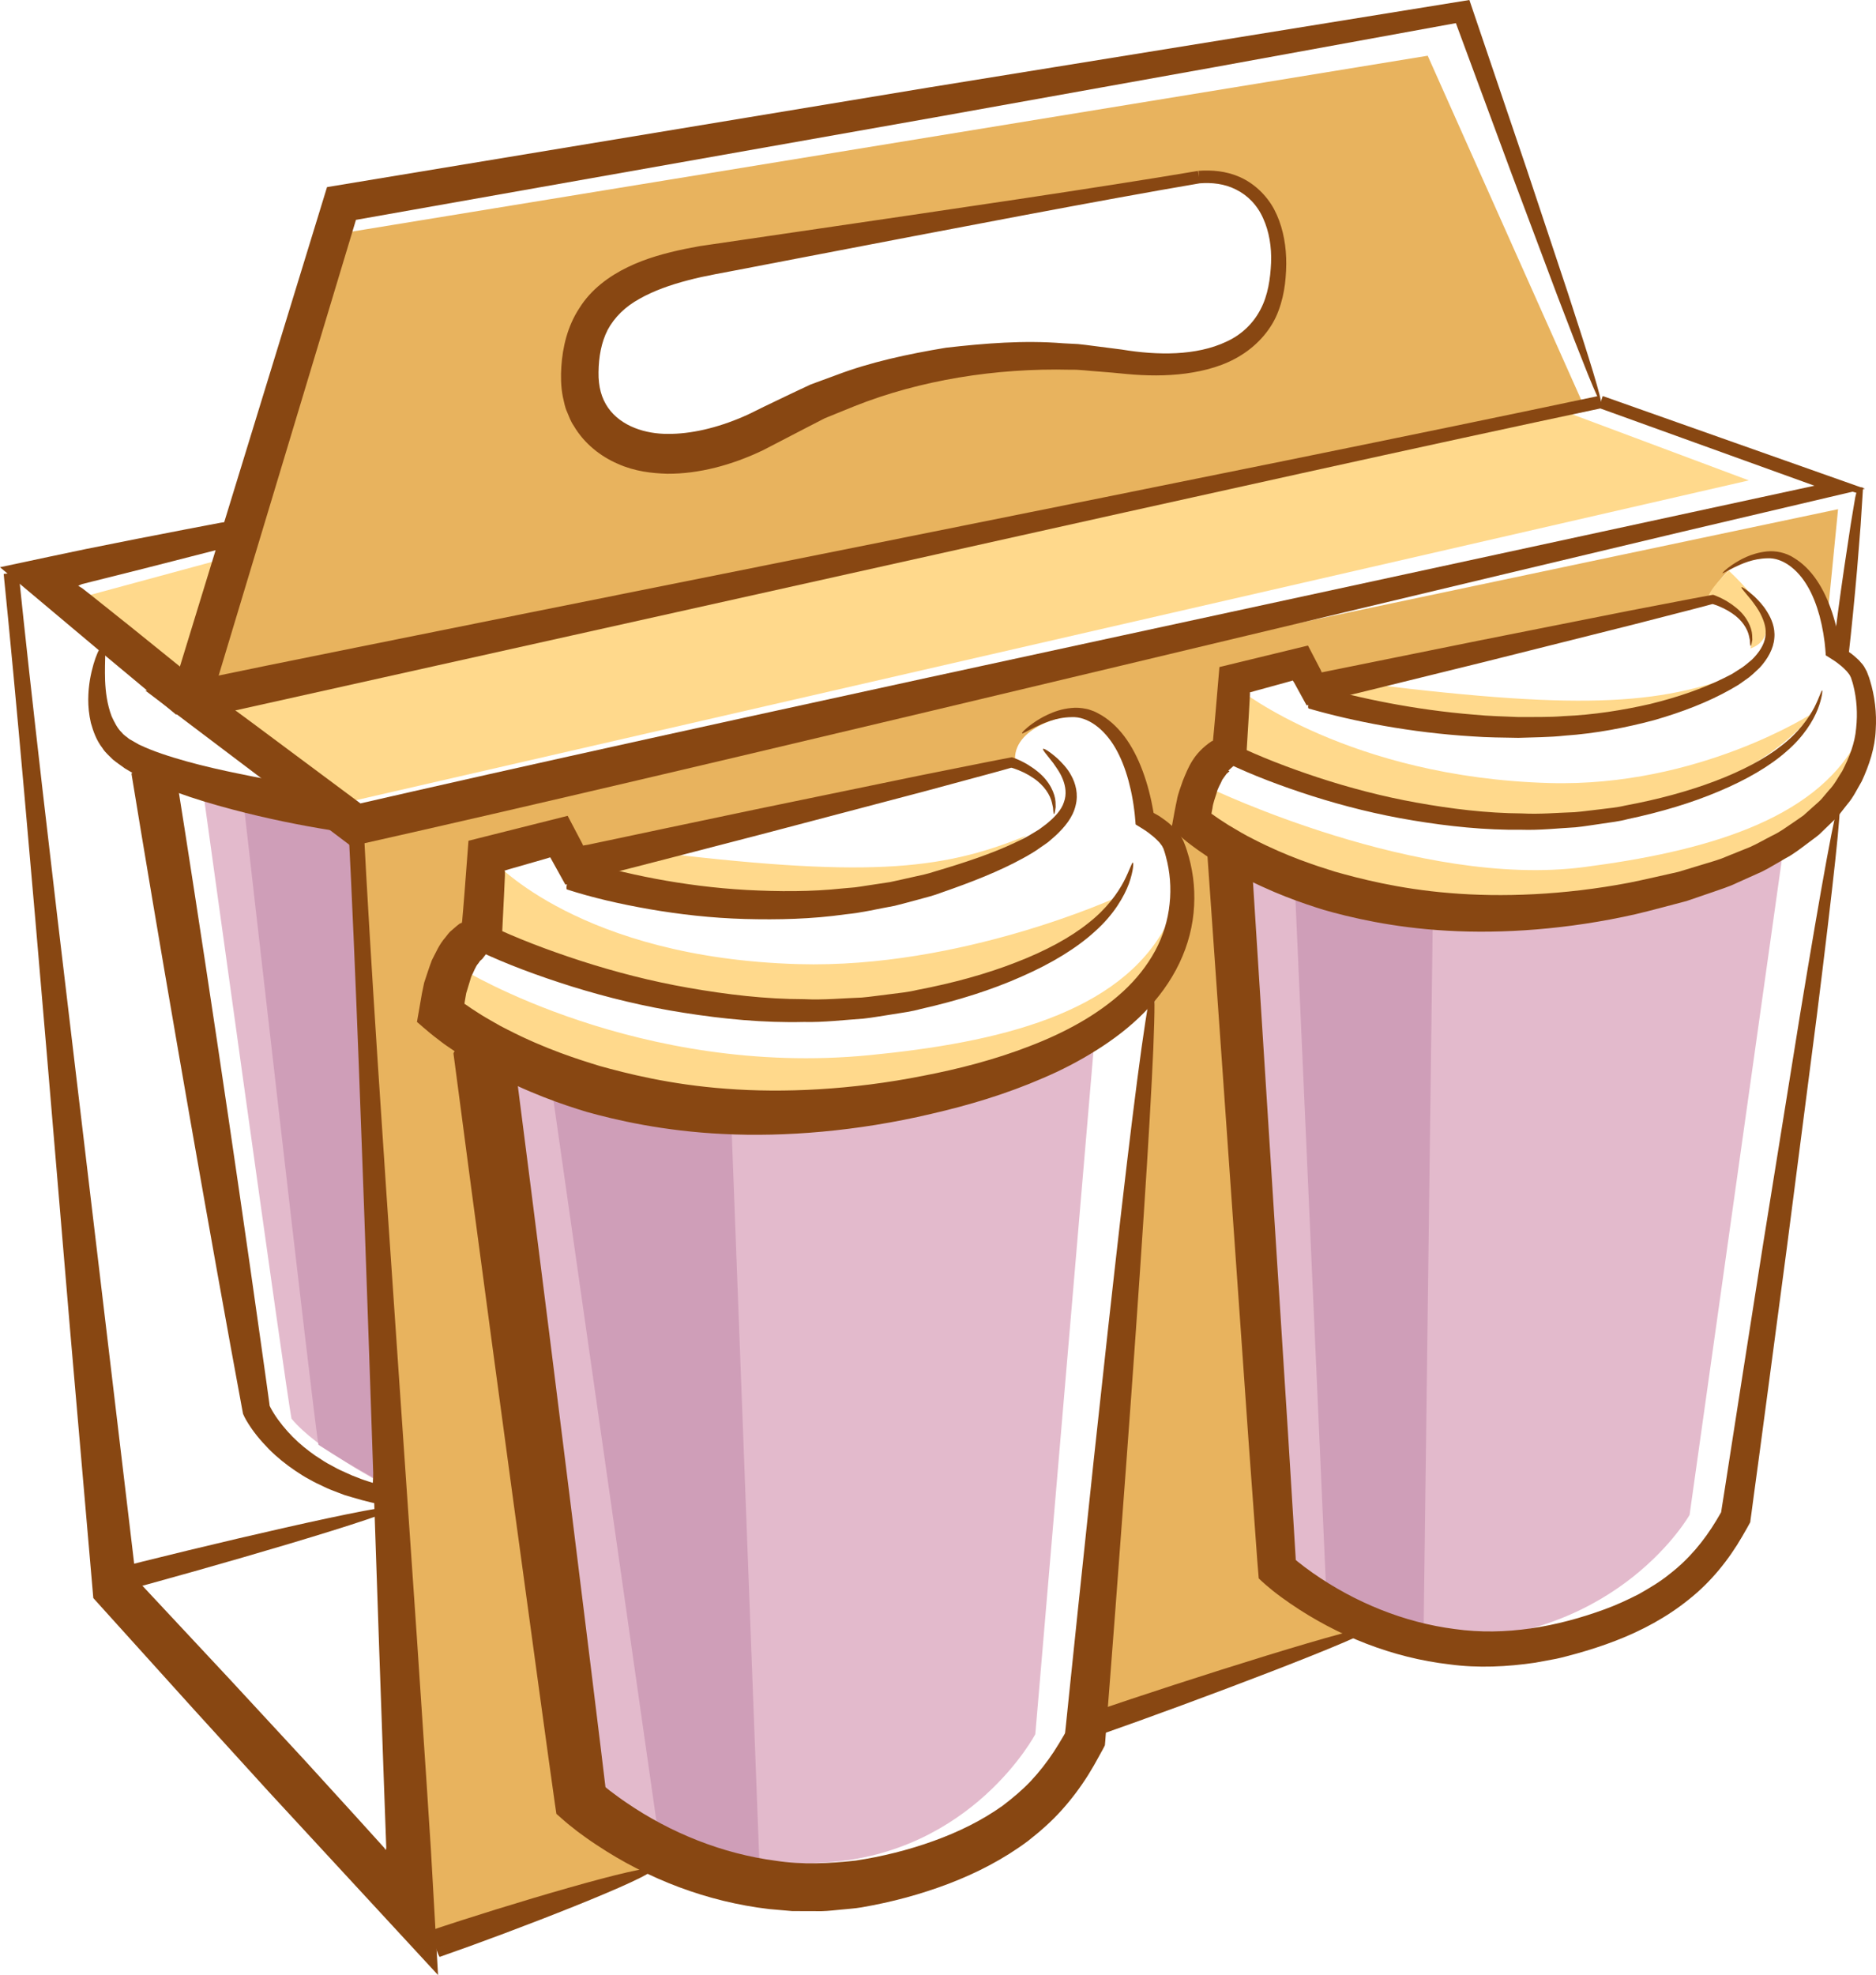 <svg xmlns="http://www.w3.org/2000/svg" width="1026.19" height="1080" viewBox="0 0 1026.19 1080"><g id="a"/><g id="b"><g id="c"><g id="d"><path d="M192.83 449.78l37.89 612.49 132.5-43.62-44.56-32.19-56.09-413.87-16.67-18.2 16.67-42.46 3.02-43.97 40.95-7.57 13.65 10.61s186.49-36.37 235.01-56.1c0-18.18 29.26-25.22 39.42-24.24 17.64 1.66 27.55 30.66 33.33 57.6 37.89 15.16 4.55 86.42 4.55 86.42l-32.4 405.9 155.2-51.15-78.84-422.97-25.77-16.67 22.75-37.91 4.55-34.87 34.87-9.1 9.1 12.12 212.26-53.07s15.13-30.32 39.41-22.73c11.65 3.64 25.73 35.91 25.73 35.91l6.08-61.7L192.83 449.78z" fill="#e8b35e"/><path d="M268.35 581.79s85.64 47.94 196.95 25.68c111.28-22.26 133.56-41.09 133.56-41.09l-32.53 381.9s-34.27 65.05-114.76 70.2c-80.49 5.14-131.85-41.12-131.85-41.12l-51.37-395.57z" fill="#e3bacc"/><path d="M400.2 617.74 415.64 1025.32 360.83 1008.18 300.88 588.64 400.2 617.74z" fill="#cf9eb8"/><path d="M675.9 463.62s143.85 73.65 299.69.0l-51.37 364.74s-37.68 66.8-131.86 68.5c-70.75 1.32-96.69-53.36-95.93-35.93l-20.54-397.31z" fill="#e3bacc"/><path d="M708.43 487.61 725.57 872.93 778.68 895.16 783.78 499.6 708.43 487.61z" fill="#cf9eb8"/><path d="M110.94 431.59l81.89 18.2 16.84 361.66s-36.57-19.05-50.22-35.72c-3.02-15.14-48.51-344.14-48.51-344.14z" fill="#e3bacc"/><path d="M132.92 436.22l59.91 13.56 19.99 362.68s-17.01-8.33-38.61-22.41c-2.6-13.14-41.29-353.84-41.29-353.84z" fill="#cf9eb8"/><path d="M780.97 30.47 185.94 127.71 109.45 387.62 865.16 219.15 780.97 30.47zm-80.23 114.57c-4.55 40.92-40.95 57.61-57.62 54.57-16.71-3.02-89.46-9.1-125.86-3.02-36.4 6.06-122.8 56.09-142.49 56.09s-59.15-9.1-59.15-40.93 27.3-57.61 27.3-57.61l316.86-56.11s45.5 6.08 40.95 47.01z" fill="#e8b35e"/><path d="M123.1 386.11 856.87 225.38 956.63 262.69 194.36 437.64 123.1 386.11z" fill="#ffd98c"/><path d="M48.81 325.46 121.57 305.74 98.82 373.97 48.81 325.46z" fill="#ffd98c"/><path d="M662 431.05s114.13 54.79 204.27 43.12c64.38-8.33 126.41-24.98 149.89-69.65-17.39 55.25-92.91 81.66-171.32 94.74-78.37 13.05-193.25-50.11-193.25-50.11l10.42-18.1z" fill="#ffd98c"/><path d="M677.99 377.01s60.16 48.03 169.4 51.17c81.9 2.36 144.32-38.29 144.32-38.29.0.0-42.99 63.04-172.34 57.02-115.06-5.34-142.32-31.04-142.32-31.04l.94-38.86z" fill="#ffd98c"/><path d="M252.91 530s96.65 59.25 222.59 46.99c70.37-6.87 136.96-22.54 162.51-71.2-18.96 60.21-100.48 84.3-185.85 98.54-85.42 14.22-210.56-54.6-210.56-54.6l11.31-19.73z" fill="#ffd98c"/><path d="M270.35 471.11s47.28 52.66 166.3 56.09c89.21 2.57 174.55-36.65 174.55-36.65.0.0-45.88 63.29-186.83 56.74-125.35-5.83-155.03-33.81-155.03-33.81l1.02-42.37z" fill="#ffd98c"/><path d="M326.6 474.91s149.33 48.77 234.84-17.99c-47.11 19.47-89.16 23.11-209.16 8.36l-25.68 9.63z" fill="#ffd98c"/><path d="M723.74 383.71s149.37 48.77 234.88-17.98c-47.15 19.49-89.21 23.11-209.2 8.36l-25.68 9.63z" fill="#ffd98c"/><path d="M945.78 312.17s-10.21 8.99-11.56 14.8c0 0 28.62 11.7 23.3 27.6.0.0 25.94-7.06-11.73-42.39z" fill="#ffd98c"/><path d="M876.31 223.17l-1.45-6.74c-96.52 20.43-233.4 48.05-374.31 76.31-70.46 14.12-141.93 28.45-209.88 42.05-33.98 6.84-67.05 13.5-98.69 19.86-15.82 3.21-31.3 6.34-46.31 9.37-22.75 4.68-44.82 9.23-66.12 13.63 51.32 38.78 88.48 66.86 112.59 85.08 18.79-4.25 28.92-6.55 38.73-8.76 98.35-22.37 239.05-55.77 381.88-89.85 71.39-17.05 143.33-34.23 210.73-50.32 33.72-8.04 66.33-15.8 97.12-23.13 35.46-8.33 68.88-16.2 99.54-23.41-69.74-24.66-109.49-38.71-143.42-50.7l-2.3 6.44c28.66 10.35 61.61 22.24 118.08 42.6-103.92 22.48-241.98 52.35-379.28 82.04-142.02 30.7-283.14 61.42-387.19 85.08-7.74 1.76-15.69 3.57-28.87 6.59-9.69-7.21-21.3-15.86-34.86-25.94-7.57-5.63-15.69-11.67-24.32-18.11-2.17-1.6-4.38-3.24-6.64-4.89l-1.66-1.25c-.21-.13-.08-.07-.17-.11l-.13-.08-.72-.45c112-24.92 250.57-55.77 382.77-85.19 139.94-31.19 273.11-60.72 364.87-80.13z" fill="#884712"/><path d="M104.39 382.75c-5.4 6.59-7.82 8.2-8.16 7.95-11.27-9.37-24.11-20.09-37.89-31.55-18.54-15.56-38.31-32.17-58.34-48.98 8.8-1.87 17.6-3.76 26.41-5.63 6.93-1.47 13.82-2.91 20.75-4.36 9.27-1.85 18.54-3.68 27.64-5.51 9.1-1.76 18.07-3.51 26.83-5.21 4.34-.85 8.63-1.66 12.88-2.46 2.12-.4 4.21-.81 6.29-1.19.85-.13 1.7-.24 2.55-.36l.77-1.62.21-.43.42-1 .85-2.12c1.14-2.83 2.25-5.6 3.36-8.29 2.21-5.42 4.38-10.58 6.38-15.5 4.08-9.78 7.74-18.44 10.93-25.58 6.34-14.31 10.63-22.65 11.82-22.2 1.19.4-.85 9.57-5.06 24.64-2.09 7.53-4.76 16.54-7.87 26.66-1.57 5.06-3.19 10.42-4.93 16.01-.89 2.79-1.79 5.63-2.68 8.55-1.36 4.04-2.68 8.14-4.08 12.33-17.13 4.38-35.76 9.14-55.02 14.07-9.02 2.26-18.16 4.55-27.34 6.85l-6.08 1.53-.94.36c-.55.24-1.02.43-1.32.6l1.62.98.55.34c1.75 1.34 3.44 2.7 5.15 4.04 7.4 5.89 14.63 11.67 21.64 17.26 13.99 11.29 27.04 21.81 38.44 31.04.3.21-.43 2.19-5.78 8.78z" fill="#884712"/><path d="M104.52 383.2c-8.16-2.49-9.91-6.27-9.48-7.74 23.98-78.2 53.02-172.72 83.85-273.15 107.15-17.73 220.85-36.55 329.11-54.47C616 30.38 718.55 13.78 803.77.0c11.39 33.61 21.9 64.51 31.17 91.95 8.72 26.15 16.28 49 22.58 67.86 6.17 18.88 10.93 33.78 14.03 44.01 3.06 10.25 4.51 15.8 4 15.97-.47.17-2.85-5.04-6.89-14.95-4-9.91-9.69-24.49-16.75-43.05-6.97-18.61-15.44-41.16-25.13-66.97-9.06-24.51-19.26-52.13-30.4-82.17-40.4 7.35-84.87 15.45-132.03 24.07-48.9 8.76-100.56 18.03-153.54 27.55-103.96 18.41-213.2 37.74-316.1 55.96-29.09 96.43-56.42 187.15-79.01 262.14-.38 1.3-3.06 3.3-11.18.83z" fill="#884712"/><path d="M655.62 93.38l.55 6.87c6.55-.53 13.65.17 19.94 3.4 6.34 3.1 11.74 8.61 14.88 15.82 3.23 7.12 4.64 15.52 4.3 24.2-.38 8.7-1.7 17.77-5.7 25.38-3.95 7.72-10.46 14.03-18.79 17.8-8.21 3.89-17.73 5.76-27.43 6.27-9.78.49-19.82-.34-29.76-1.98-5.32-.68-10.63-1.36-15.9-2.04-2.68-.32-5.36-.74-8.04-.96l-8.04-.42c-21.51-1.75-43.11.02-64.16 2.42-20.88 3.47-41.33 7.85-60.04 14.97-4.68 1.74-9.36 3.44-13.95 5.12-4.42 2.02-8.8 4.15-13.1 6.17-4.25 2.06-8.46 4.06-12.63 6.06-3.74 1.79-7.4 3.77-11.05 5.32-14.71 6.38-29.08 9.57-41.29 9.48-12.08.08-25.55-3.98-32.78-14.29-3.61-5.19-5.36-11.54-5.23-19.43.09-8.25 1.49-16.31 5.02-23.2 3.66-6.76 9.48-12.61 17.39-16.94 7.78-4.42 16.96-7.65 26.62-10.16 9.57-2.57 20.28-4.23 30.57-6.29 10.37-2 20.79-4 31.21-6 83.3-15.99 165.79-31.85 218.26-40.74l-1.15-6.76c-53.83 9.12-135.34 21.03-218.35 33.19-10.37 1.51-20.79 3.04-31.17 4.57-5.14.74-10.33 1.51-15.52 2.28l-7.74 1.13-7.86 1.51c-10.55 2.21-21.13 5.02-31.3 9.95-10.08 4.85-20.11 12.16-26.45 22.39-6.63 10.06-9.18 21.58-9.87 31.98-.34 5.02-.3 10.92.81 16.5.68 2.76 1.06 5.59 2.29 8.22 1.11 2.64 2.04 5.34 3.7 7.68 5.78 9.87 14.88 16.82 24.07 20.77 9.27 4.17 18.63 5.19 27.17 5.44 17.18.08 35.2-4.68 52.3-12.88 7.95-4.13 16.16-8.38 24.58-12.74 2.04-1.04 4.08-2.09 6.12-3.15l3.06-1.57 3.23-1.32c4.34-1.74 8.68-3.53 13.1-5.32 35.46-14.12 77.01-20.92 118-19.9 5.14-.15 10.21.66 15.31.96 5.15.44 10.08.78 15.57 1.38 10.72 1 21.56 1.13 32.23-.27 10.59-1.45 21.31-4.28 30.53-10.16 9.18-5.74 16.71-14.44 20.24-24.22 1.83-4.85 2.93-9.84 3.53-14.65.55-4.76.81-9.53.64-14.22-.34-9.37-2.38-18.6-6.59-26.57-4.29-7.97-11.14-14.22-18.71-17.6-7.65-3.4-15.57-3.93-22.62-3.42z" fill="#884712"/><path d="M198.83 450.82l-8.29.43c3.87 74.41 7.66 180.25 11.39 288.97 1.83 54.34 3.7 109.45 5.49 161.66.94 26.11 1.83 51.49 2.68 75.77.43 11.18.81 22.11 1.19 32.69-.09.81-.21 1.15-.34 1.24-.38-.55-.59-.9-.72-1.11-5.44-6.04-10.42-11.53-15.01-16.58-11.01-12.07-20.24-22.2-28.87-31.68-11.95-12.93-25.08-27.13-40.48-43.75-14.71-15.73-31.51-33.76-51.49-55.11-9.99-84.02-22.41-188.37-34.23-287.85-12.03-100.86-23.26-196.83-29.98-262.5l-8.16.83c6.84 67.38 15.1 162.35 23.6 262.5 4.21 50.07 8.55 101.41 12.76 151.29 4.46 51.23 8.76 100.94 12.67 146.23 20.62 22.83 38.56 42.69 54.64 60.5 15.35 16.88 28.91 31.76 41.41 45.5 24.75 26.79 52.56 56.85 92.52 100.14-1.28-22.24-2.59-45.16-3.91-68.67-.81-12.37-1.62-25-2.46-37.93-1.7-25.04-3.44-51.11-5.19-77.69-3.66-53.15-7.48-108.51-11.18-162.64-7.44-108.26-14.42-211.54-18.03-282.25z" fill="#884712"/><path d="M237.73 1063.25c-1.95-5.66-2.26-7.61-2.09-7.65 39.88-13.48 120.08-37.38 121.4-33.47 1.36 3.87-76.75 34.14-116.51 47.92-.17.04-.89-1.15-2.8-6.8z" fill="#884712"/><path d="M599.33 942.79c-1.66-4.85-1.83-6.55-1.62-6.64 50.6-17.39 151.88-49.45 153.03-46.09 1.15 3.32-98.35 40.82-148.82 58.47-.17.09-.94-.94-2.59-5.74z" fill="#884712"/><path d="M576.54 445.17c-.17-.02-.3-.62-.38-1.7-.04-.53-.13-1.19-.17-1.98-.17-.77-.38-1.64-.59-2.64-.9-3.93-3.96-9.25-10.21-13.44-1.53-1.06-3.23-2.04-5.06-2.95-1.92-.91-3.96-1.76-5.61-2.28-.47-.15-.89-.3-1.36-.38l-1.4.4c-1.06.3-2.12.6-3.19.91-2.51.66-5.06 1.38-7.69 2.11-10.59 2.85-22.49 6.08-35.5 9.59-25.98 6.84-56.25 14.82-88.53 23.32-16.16 4.19-32.79 8.5-49.67 12.88-8.42 2.17-16.92 4.36-25.43 6.55l-12.8 3.3-19.68 4.89-7.74-13.97-.55-.96-.04-.02-.08-.04s-.09-.02-.09.0c4.68-.96-29.46 8.39-24.62 7.38l.04 1.06v.51c0 .21.04.07.0 1.21-.17 3.4-.34 6.8-.47 10.16-.38 7.89-.76 15.67-1.15 23.34-.98 1.11-1.95 2.19-2.98 3.25-.47.51-1.02 1.15-1.45 1.55l-1.28 1.11c-.51.49-1.06.85-1.57 1.47l-1.49 1.95-1.49 1.96c-.38.49-.38.44-.55.68-.34.32-.68.61-1.02.91-.38.34-.68 1-1.06 1.45-1.58 1.66-2.6 4.82-3.91 7.29-.94 3.08-1.87 6.1-2.76 9.1-.3 1.63-.55 3.29-.85 4.91-.08.57-.04.47-.04.51v.25c-.13.21.34.3.55.45 1.15.78 2.26 1.55 3.36 2.32 1.32.85 2.68 1.7 3.95 2.55 2.6 1.72 5.36 3.21 7.95 4.72 2.6 1.55 5.19 2.96 7.82 4.23 20.66 10.63 38.78 16.28 50.35 19.83 14.2 3.95 38.27 10.18 69.22 12.44 30.91 2.38 68.5.7 107.66-7.08 19.6-3.77 39.46-8.91 58.38-16.27 18.92-7.25 36.95-16.94 51.15-30 7.06-6.53 12.97-13.97 17.35-22.05 4.34-8.06 7.02-16.82 7.91-25.64.98-8.8.21-17.71-2-25.83-.26-1.04-.55-2-.85-2.91l-.55-1.62c-.08-.13-.3-.49-.42-.74-.17-.53-.68-1.19-1.23-1.87-.43-.66-1.11-1.31-1.79-1.98-1.31-1.34-2.89-2.61-4.46-3.81l-1.53-1.11-1.91-1.25c-1.28-.83-2.6-1.59-3.83-2.36-.25-2.76-.43-5.55-.81-8.16-.21-1.85-.51-3.64-.81-5.42-.6-3.59-1.4-7.04-2.29-10.38-1.83-6.65-4.21-12.77-7.27-17.99-6.08-10.42-15.14-17.16-23.81-16.73-8.72.1-15.65 3.4-20.07 5.48-4.55 2.21-6.85 3.7-7.1 3.38-.21-.28 1.62-2.43 5.86-5.44 2.13-1.51 4.85-3.25 8.29-4.83 3.44-1.59 7.69-3.14 12.8-3.59 2.55-.3 5.32-.13 8.16.47 1.45.21 2.85.89 4.3 1.36 1.4.6 2.68 1.38 4.04 2.11 5.32 3.17 10.12 7.93 14.03 13.65 3.91 5.72 7.01 12.33 9.44 19.45 1.23 3.55 2.29 7.25 3.19 11.08.47 1.91.89 3.87 1.24 5.83.25 1.17.42 2.32.64 3.42.55.3 1.15.62 1.7.94l.85.49c.08.02.64.43 1.15.74 1.95 1.32 3.91 2.72 5.82 4.46.98.83 1.96 1.7 2.85 2.81.94 1.04 1.87 2.09 2.68 3.64.43.72.81 1.36 1.23 2.23l.64 1.59c.47 1.21.94 2.44 1.28 3.61 3.1 9.46 4.55 19.75 3.95 30.32-.51 10.55-3.27 21.34-8.04 31.29-4.76 9.97-11.44 19.11-19.26 27.02-7.82 7.95-16.75 14.73-26.11 20.6-9.35 5.89-19.18 10.99-29.21 15.24-20.07 8.74-40.82 14.9-61.14 19.58-40.61 9.59-80.45 12.69-113.61 11.01-33.25-1.55-59.57-7.8-75.01-12.12-12.67-3.87-32.27-10.35-54.89-22.73-2.85-1.49-5.7-3.13-8.59-4.93-2.89-1.79-5.87-3.51-8.76-5.57-1.49-1-2.97-2.02-4.46-3.04-.77-.49-1.49-1.08-2.26-1.64l-2.72-2.09c-2.68-1.98-5.19-4.15-7.74-6.31l-1.87-1.64-.98-.83-.47-.4.13-.64.9-5.08c.55-3.26 1.14-6.53 1.7-9.84.43-1.95.81-3.91 1.23-5.89 1.36-4.06 2.64-8.14 4.21-12.29 2.25-4.21 3.83-8.42 7.53-12.63.85-1.04 1.57-2.11 2.59-3.1 1.15-1 2.3-2 3.44-2.96l1.62-1.28.38-.17c.26-.13.51-.24.6-.21.38.07.21-.36.34-.55l.04-.36.04-.17.08-.98.43-4.95c.26-3.32.51-6.65.81-10.01.68-9.2 1.41-18.52 2.13-27.94 17.82-4.46 35.97-9.03 54.26-13.63l7.69 14.61c.98 1.89.55 1.15.64 1.4l.04.24 1.82-.3.98-.15 3.15-.68 12.92-2.72c8.59-1.83 17.18-3.64 25.68-5.44 17.09-3.59 33.89-7.12 50.22-10.55 32.7-6.76 63.36-13.08 89.68-18.5 13.18-2.64 25.3-5.06 36.06-7.21 2.68-.53 5.27-1.04 7.82-1.53 1.4-.27 2.76-.53 4.17-.79l2.12-.42c.72.21 1.41.49 2.09.74 1.28.53 2.63 1.15 3.74 1.72 1.06.51 2.09 1.13 3.06 1.7 1.95 1.19 3.74 2.46 5.36 3.81 6.55 5.29 9.35 11.99 9.61 16.39.04 1.13.08 2.11.08 2.93-.13.85-.25 1.53-.34 2.11-.21 1.11-.38 1.66-.55 1.64z" fill="#884712"/><path d="M311.68 478.06c2.29-6.42 3.78-8.27 4.12-8.16 24.92 7.89 57.91 14.82 92.57 16.75 17.35.91 35.21 1.04 52.64-.85l6.55-.57c2.17-.24 4.34-.64 6.51-.96 4.29-.64 8.55-1.3 12.8-1.93 4.21-.87 8.37-1.87 12.46-2.76 4.17-.91 8.25-1.74 12.16-3.08 15.86-4.68 31.08-9.7 43.75-15.73 3.19-1.49 6.29-3 9.06-4.74 1.36-.85 2.85-1.64 4.12-2.51 1.28-.94 2.51-1.85 3.7-2.74 4.63-3.72 8.5-7.78 9.86-12.16 1.58-4.29.89-8.65-.55-12.31-1.4-3.72-3.66-6.64-5.31-9.06-3.66-4.74-6-7.29-5.53-7.76.34-.4 3.36 1.24 8.08 5.46 2.21 2.21 5.1 4.93 7.35 9.19 2.26 4.08 4 10.03 2.34 16.37-1.49 6.42-5.95 11.78-10.97 16.46-1.32 1.15-2.64 2.29-4 3.47-1.41 1.08-2.89 2.02-4.38 3.06-2.93 2.17-6.13 3.98-9.4 5.8-13.27 7.29-28.36 13.14-44.69 18.81-4.04 1.57-8.29 2.63-12.54 3.78-4.29 1.13-8.59 2.36-12.97 3.42-8.84 1.58-17.77 3.78-26.91 4.66-18.24 2.61-36.87 3.04-55.02 2.55-18.16-.49-35.8-2.53-52.21-5.36-16.45-2.87-31.55-6.38-45.11-10.78-.43-.13-.72-1.89 1.53-8.32z" fill="#884712"/><path d="M263.24 512.56c2.72-5.32 4.46-6.63 4.89-6.42 14.25 6.78 31.25 13.33 49.54 19.26 18.37 5.93 38.27 11.16 58.98 14.76 20.66 3.64 42.1 6.21 63.27 6.21 10.63.53 21.09-.53 31.51-.89 5.14-.45 10.2-1.25 15.3-1.83 5.02-.66 10.08-1.11 14.93-2.32 19.52-3.7 38.05-8.8 54.04-15.07 16.03-6.17 29.68-13.5 39.67-21.54 10.12-7.89 16.12-16.52 19.43-22.83 3.27-6.4 4.3-10.35 4.93-10.21.38.07.34 4.28-2.17 11.44-2.6 7.04-8.25 16.95-18.45 26.05-10.04 9.25-23.98 17.71-40.31 24.85-16.33 7.27-34.91 13.16-55.15 17.71-5.02 1.42-10.21 2.06-15.44 2.91-5.23.77-10.5 1.77-15.86 2.36-10.71.72-21.6 2.09-32.61 1.83-21.98.53-44.22-1.62-65.65-5.02-21.43-3.32-42.05-8.4-61.1-14.31-19.01-5.96-36.4-12.46-51.66-19.73-.47-.21-.77-1.89 1.91-7.21z" fill="#884712"/><path d="M263.12 570.24c12.67-1.66 17.22.91 17.43 2.47 12.24 94.88 27.13 213.18 42.44 337.29 1.91 15.52 3.83 31.13 5.74 46.78.81 6.67 1.61 13.35 2.42 20.07-.04.26.13.43.3.6l.3.25 1.91 1.53c2.89 2.17 5.83 4.38 8.89 6.42 24.4 16.75 52.85 28.07 81.85 31.85 14.5 2.26 29.17 1.49 43.58-.09 14.24-2.12 29-5.78 42.65-10.72 13.73-4.93 26.57-11.26 37.84-19.3 5.49-4.17 10.72-8.55 15.39-13.48 4.64-4.97 8.8-10.29 12.59-16.03 1.87-2.85 3.66-5.83 5.44-8.89.47-.9.72-1.07.76-1.75l.47-4.34c.72-7.31 1.49-14.54 2.25-21.77 1.49-14.37 2.98-28.49 4.42-42.44 2.93-27.77 5.78-54.55 8.46-80.02 5.49-50.98 10.55-96.74 14.97-135.11 4.42-38.38 8.25-69.33 11.23-90.67 2.98-21.35 5.15-33.06 6.25-32.96 1.06.09 1.06 12.01.17 33.57-.94 21.56-2.72 52.73-5.27 91.29-2.51 38.59-5.74 84.55-9.53 135.7-1.91 25.55-3.91 52.43-6 80.36-1.06 13.95-2.17 28.15-3.27 42.56-.55 7.19-1.11 14.46-1.7 21.77l-.51 6.89-.21 2.3c-.3.72-.72 1.4-1.06 2.08l-2.04 3.7c-1.83 3.4-3.78 6.84-5.91 10.25-4.25 6.76-9.18 13.4-14.71 19.52-5.53 6.17-11.82 11.65-18.32 16.75-13.31 9.95-28.15 17.56-43.41 23.39-15.35 5.82-30.91 10.03-47.66 12.92-4.13.72-8.34.89-12.54 1.36-4.21.42-8.38.89-12.63.72l-12.71-.04-12.67-1.11c-33.76-3.95-66.25-16.33-94.39-35.08-3.53-2.3-7.02-4.81-10.46-7.36l-3.06-2.43c-1.49-1.15-2.89-2.29-4.29-3.53l-4.17-3.66-.81-5.49c-1.23-8.8-2.46-17.64-3.7-26.4-2.17-15.65-4.3-31.25-6.42-46.73-17.01-123.94-32.91-242.13-45.33-336.95-.17-1.36 2.38-4.45 15.05-6.08z" fill="#884712"/><path d="M942.21 313.48c-.17-.19 1.57-2.08 5.44-4.7 3.87-2.51 9.91-6.31 19.01-7.27 4.46-.42 10.08.54 14.67 3.57 4.72 2.83 9.01 7.1 12.46 12.22 3.49 5.15 6.25 11.12 8.38 17.54 1.06 3.21 2 6.55 2.76 10.01.38 1.72.77 3.46 1.06 5.25.17 1.1.38 2.23.55 3.38.55.27 1.11.57 1.62.89.55.3.94.53 1.95 1.23 1.75 1.19 3.53 2.47 5.19 4.02.85.77 1.74 1.53 2.51 2.53.85.89 1.66 1.85 2.34 3.19.34.61.72 1.28 1.02 1.87l.6 1.59c.43 1.04.81 2.11 1.11 3.19 2.63 8.55 3.78 17.8 3.15 27.28-.38 9.54-3.49 19.03-7.65 27.98-2.51 4.25-4.64 8.86-7.95 12.63l-4.64 5.93c-1.62 1.89-3.53 3.51-5.27 5.29l-5.44 5.25c-1.91 1.59-3.95 3-5.95 4.53-4 2.98-7.95 6.14-12.37 8.44-4.34 2.43-8.59 5.15-13.01 7.34l-13.56 6.08c-4.47 2.21-9.19 3.57-13.78 5.23-4.64 1.57-9.27 3.17-13.86 4.74-9.35 2.43-18.62 5-27.85 7.19-36.87 8.36-72.97 10.78-102.94 9.03-30.1-1.64-53.87-7.44-67.82-11.44-11.14-3.49-28.28-9.18-48.01-19.92-4.97-2.6-9.99-5.72-15.18-9.01-2.55-1.79-5.19-3.47-7.78-5.44l-2-1.49c-1.15-.89-2.29-1.75-3.4-2.7-2.26-1.92-4.51-3.83-6.76-5.78.47-2.93 1.11-5.93 1.61-8.93l.81-4.15.55-2.57c.55-3.4 2.04-7 3.23-10.57 2.97-7.15 5.61-14.71 15.69-21.56.17-.07.34-.15.55-.17.3.06.17-.28.26-.45l.04-.3.04-.15.09-1.13.43-4.48c.25-3.02.51-6.04.81-9.1.68-8.19 1.4-16.48 2.12-24.83 15.91-3.87 32.11-7.78 48.44-11.76l6.67 12.82.3.55.04.17.17.36.34.77c29.3-5.93 58.85-11.91 86.66-17.52 29.73-5.91 57.62-11.44 81.6-16.2 11.99-2.3 23-4.42 32.78-6.3 2.46-.47 4.85-.89 7.15-1.34 1.23-.21 2.46-.45 3.65-.66l2-.38c.64-.04 1.28.38 1.87.57 2.55 1.04 4.42 2.02 6.17 3.08 1.79 1.08 3.4 2.23 4.85 3.44 5.96 4.81 8.5 10.86 8.72 14.86.04 1 .04 1.89.09 2.66-.13.76-.26 1.38-.34 1.89-.21 1-.38 1.49-.55 1.47-.13.0-.26-.55-.34-1.53-.04-.47-.09-1.07-.13-1.79-.17-.68-.34-1.48-.51-2.38-.81-3.55-3.53-8.38-9.18-12.16-1.4-.96-2.94-1.87-4.64-2.7-1.7-.83-3.61-1.64-5.06-2.08-.38-.09-.81-.34-1.19-.26l-1.28.34c-.98.26-1.95.54-2.98.81-2.25.57-4.59 1.19-7.01 1.83-9.61 2.49-20.49 5.27-32.32 8.31-23.73 5.95-51.28 12.86-80.7 20.24-14.71 3.61-29.89 7.35-45.24 11.14-7.69 1.89-15.44 3.78-23.17 5.7-9.74 2.32-19.48 4.65-29.17 6.99l-6.76-12.33c-.47-.79-.6-.89-.85-1.32 3.14-.57-26.75 7.29-23.39 6.64v.91c0 .47.04-.04-.09 2.08-.17 3.08-.34 6.17-.51 9.23-.43 7.1-.85 14.1-1.28 20.99l-2.51 2.7-1.23 1.28-1.07.91c-1.4 1.19-3.44 3.06-5.19 4.68.21.04.81.17.72.17l-.09.07-.08.13-.26.24-.47.44c-.34.32-.68.45-1.02 1.02-.64.98-1.36 1.76-2 2.78-1.02 2.51-2.51 4.49-3.19 7.44-.81 2.76-1.91 5.27-2.25 8.29l-.43 2.17c-.09.51-.04.42-.04.42l-.04.11v.27l.34.17.21.13 1.7 1.21c2.26 1.64 4.72 3.1 6.98 4.61 4.76 2.85 9.31 5.57 13.9 7.82 18.2 9.38 34.06 14.44 44.31 17.65 12.92 3.66 34.78 9.46 62.97 11.73 28.11 2.36 62.33 1.17 98.05-5.65 8.89-1.77 17.77-3.94 26.83-5.91 4.42-1.34 8.84-2.66 13.27-4.02 4.38-1.4 8.97-2.51 13.14-4.4l12.88-5.19c4.17-1.85 8.08-4.19 12.16-6.25 4.21-1.96 7.78-4.66 11.52-7.17 1.83-1.3 3.74-2.49 5.53-3.83l4.93-4.42c1.58-1.49 3.36-2.85 4.85-4.45l4.17-4.93c3.06-3.13 4.93-6.95 7.27-10.46 3.87-7.42 6.93-15.27 7.61-23.39.89-8.04.34-16.18-1.58-23.64-.21-.96-.51-1.85-.81-2.74l-.43-1.34-.42-.83c-.17-.53-.68-1.15-1.19-1.79-.43-.62-1.02-1.23-1.66-1.85-1.19-1.23-2.63-2.42-4.08-3.51-.55-.47-1.83-1.32-2.98-2.04-1.15-.77-2.29-1.45-3.44-2.15-.17-2.43-.38-5.08-.64-7.17-.21-1.66-.47-3.32-.72-4.93-.55-3.25-1.24-6.4-2.04-9.44-1.66-6.03-3.83-11.63-6.64-16.37-5.53-9.48-13.9-15.59-21.85-15.18-7.95.13-14.25 3.08-18.24 5-4.08 2-6.17 3.38-6.37 3.12z" fill="#884712"/><path d="M716.69 381.11c1.53-4.87 2.76-6.25 3.14-6.14 23.56 6.84 54.17 13.22 86.45 15.81 8.08.81 16.28.96 24.49 1.32 8.21-.1 16.45.17 24.57-.51 16.37-.66 32.36-3.23 47.29-6.63 14.84-3.64 28.83-8.4 40.48-14.22 1.45-.74 2.89-1.47 4.29-2.19 1.32-.83 2.63-1.68 3.91-2.49 2.68-1.53 4.76-3.51 6.93-5.27 3.95-3.85 6.72-8.1 7.4-12.48.81-4.36-.64-8.53-2.29-11.91-1.62-3.44-3.74-6.12-5.4-8.33-3.53-4.34-5.7-6.63-5.36-6.99.26-.28 2.98 1.34 7.27 5.25 2.04 2.04 4.59 4.57 6.81 8.25 2.21 3.57 4.46 8.44 3.91 14.31-.42 5.85-3.7 11.53-8.03 16.25-2.34 2.17-4.68 4.59-7.44 6.4-1.36.98-2.76 1.95-4.17 2.95-1.45.85-2.93 1.72-4.47 2.6-12.16 6.84-26.28 12.29-41.67 16.71-15.39 4.1-31.93 7.31-48.81 8.46-8.42.94-16.97.89-25.43 1.21-8.46-.17-16.92-.17-25.26-.81-33.42-2.04-64.63-8.08-89.42-15.22-.38-.11-.77-1.45.81-6.31z" fill="#884712"/><path d="M672.29 411.9c1.96-3.78 3.4-4.63 3.83-4.42 13.01 6.25 28.45 12.27 45.12 17.76 16.71 5.46 34.82 10.29 53.66 13.65 18.84 3.4 38.35 5.8 57.66 5.91 9.7.53 19.26-.38 28.7-.68 4.72-.36 9.35-1.08 13.99-1.57 4.63-.6 9.23-.96 13.65-2.04 35.67-6.57 67.31-18.26 85.68-32.85 9.31-7.14 14.8-15.05 17.86-20.81 2.93-5.83 3.83-9.46 4.29-9.33.26.04.09 3.84-2.38 10.25-2.46 6.29-7.78 15.1-17.13 23.11-9.23 8.16-21.98 15.54-36.82 21.77-14.88 6.34-31.85 11.42-50.18 15.3-4.55 1.24-9.27 1.72-13.99 2.45-4.72.64-9.52 1.51-14.37 1.98-9.7.55-19.56 1.66-29.51 1.34-19.9.25-39.97-1.85-59.36-5.08-19.39-3.17-38.01-7.89-55.19-13.35-17.18-5.5-32.91-11.48-46.65-18.09-.43-.21-.81-1.49 1.15-5.27z" fill="#884712"/><path d="M671.78 463.94c9.31-.64 12.59 2.11 12.67 3.57 5.7 89.62 12.8 201.29 20.24 318.42.89 14.67 1.83 29.38 2.72 44.18.42 7.4.89 14.8 1.36 22.19.0.3-.04.51.04.73l.26.21.68.6c2.68 2.12 5.44 4.25 8.33 6.25 23.05 16.16 50.05 27.17 77.69 30.7 27.68 3.91 55.87-1.23 82.02-10.8 6.51-2.38 12.67-5.23 18.71-8.33 5.82-3.32 11.61-6.72 16.71-10.89 10.51-8.08 18.84-18.07 25.68-29.43l2.29-3.91c.17-.26.34-.47.34-.77l.26-1.75c.55-3.4 1.06-6.8 1.62-10.2 1.06-6.81 2.09-13.57 3.15-20.29 2.08-13.39 4.12-26.62 6.17-39.54 4.08-25.94 7.99-50.9 11.73-74.66 7.65-47.49 14.54-90.16 20.28-125.95 5.91-35.76 10.84-64.61 14.5-84.49 3.66-19.88 6.04-30.81 6.85-30.68.81.1.0 11.27-2.17 31.38-2.17 20.13-5.62 49.22-10.12 85.21-4.63 35.97-10.2 78.88-16.37 126.65-3.15 23.86-6.47 48.9-9.95 74.92-1.74 13.05-3.53 26.28-5.31 39.76-.89 6.72-1.83 13.48-2.76 20.32-.43 3.4-.89 6.84-1.36 10.25l-.51 3.66-.13 1.1c-.13.34-.34.64-.51.94l-1.06 1.95c-1.11 1.96-1.83 3.24-2.81 4.89-7.31 12.67-17.13 24.96-29.21 34.48-11.99 9.7-25.68 17.01-39.84 22.49-7.1 2.76-14.37 5.1-21.69 7.15-3.66.94-7.27 2.04-11.05 2.81l-11.44 2.12c-15.35 2.25-31.21 3.06-46.82.94-31.25-3.61-61.27-15.52-87.13-33.25-3.27-2.26-6.46-4.55-9.61-7.06-2.51-2-5.27-4.38-7.69-6.72l-.81-9.91c-.55-7.4-1.11-14.8-1.61-22.2-1.11-14.76-2.17-29.51-3.23-44.14-8.21-117.12-16.07-228.78-22.37-318.33-.08-1.28 1.92-3.98 11.27-4.59z" fill="#884712"/><path d="M183.18 442.85c-1.23 8.42-2.17 11.12-2.42 11.08-15.52-2.46-34.44-6.19-54.21-11.44-9.87-2.63-19.9-5.57-29.76-9.18-9.87-3.64-19.52-7.57-28.49-13.14-2.21-1.62-4.42-3.1-6.51-4.8-2.04-2.06-4.25-3.87-5.7-6.23-3.44-4.4-5.1-9.35-6.38-13.84-2.12-9.19-1.53-17.2-.51-23.64 2.29-12.84 6.29-19.82 7.61-19.37 1.49.4.3 8.03.68 19.94.26 5.89 1.06 12.91 3.61 19.54 1.49 3.17 3.06 6.46 5.57 8.86 1.06 1.42 2.68 2.26 3.95 3.42 1.7.98 3.49 2 5.23 3 7.74 3.76 17.01 6.7 26.4 9.33 9.44 2.64 19.31 4.83 28.96 6.81 19.26 3.98 38.01 6.97 52.85 9.2.08.02.17.53.08 2.09-.13 1.55-.38 4.15-.98 8.37z" fill="#884712"/><path d="M83.04 419.55c9.23-1.49 12.5-.62 12.63.08 13.44 84 32.27 209.56 46.99 314.29.94 6.55 1.83 13.01 2.72 19.35.42 3.19.89 6.38 1.32 9.48l.64 4.68.13 1.19c.13.25.21.47.38.85 2.43 4.68 5.87 9.23 9.48 13.27 3.66 4.12 7.74 7.74 11.99 10.93 2.12 1.62 4.25 3.1 6.51 4.46 2.12 1.49 4.42 2.68 6.67 3.87 2.21 1.31 4.51 2.29 6.76 3.31 1.15.55 2.29 1.07 3.4 1.53 1.02.43 2.04.77 3.02 1.15 2.42 1.06 5.14 1.87 7.91 2.76.51.34.3-.25.38-.51l.08-.94.17-1.87c.09-1.36.21-2.64.34-3.91.51-8.16 1.02-15.61 1.45-22.11.47-6.8.93-12.63 1.4-17.43.94-9.52 1.83-14.8 2.63-14.8.81.04 1.49 5.32 2.09 14.93.3 4.8.6 10.67.85 17.47.09 3.4.21 7.06.34 10.93.04 1.91.13 3.91.17 5.95.04 1.02.04 2.09.09 3.1.0 1.36.04 2.76.04 4.17.0 3.02.04 6.12.04 9.27v7.35c-.04.77.3 2.09-.81 1.45-6.25-1.45-13.01-2.81-20.11-5.02-1.36-.42-2.77-.81-4.17-1.23-1.28-.47-2.55-.98-3.83-1.45-2.55-.98-5.19-1.95-7.74-3.23-2.59-1.19-5.19-2.43-7.74-3.91-2.6-1.36-5.15-2.97-7.65-4.68-5.06-3.4-9.99-7.31-14.54-11.9-4.55-4.68-8.8-9.61-12.46-15.94-.55-.98-1.19-2.17-1.66-3.32l-.64-3.4-.85-4.64c-.59-3.1-1.15-6.25-1.74-9.44-1.15-6.29-2.34-12.71-3.53-19.22-18.96-104.11-40.56-229.33-54.25-313.25-.09-.62 1.82-2.15 11.09-3.64z" fill="#884712"/><path d="M56.85 866.29c-1.28-4.93-1.28-6.67-1.06-6.76 53.49-13.86 160.34-38.91 161.24-35.46.89 3.4-104.6 34.02-158.01 48.13-.17.04-.85-.98-2.17-5.91z" fill="#884712"/><path d="M1007.1 357.45c-3.4-.4-4.46-.81-4.46-.94 1.48-12.54 3.74-29.68 6.17-46.18 1.23-8.25 2.46-16.35 3.57-23.66.6-3.64 1.19-7.08 1.7-10.25.25-1.58.55-3.06.76-4.47.21-.89.43-1.72.6-2.49-2.68-.74-4.81-1.34-6.29-1.76-1.87-.55-2.85-1-2.81-1.3.04-.28 1.11-.4 3.06-.4.94.0 2.13.04 3.49.11 1.83.17 3.91.34 6.21.53-.34 5.55-.81 12.67-1.32 20.66-.6 7.38-1.23 15.54-1.91 23.87-1.45 16.63-3.15 33.85-4.59 46.37.0.13-.81.27-4.17-.11z" fill="#884712"/></g></g></g></svg>